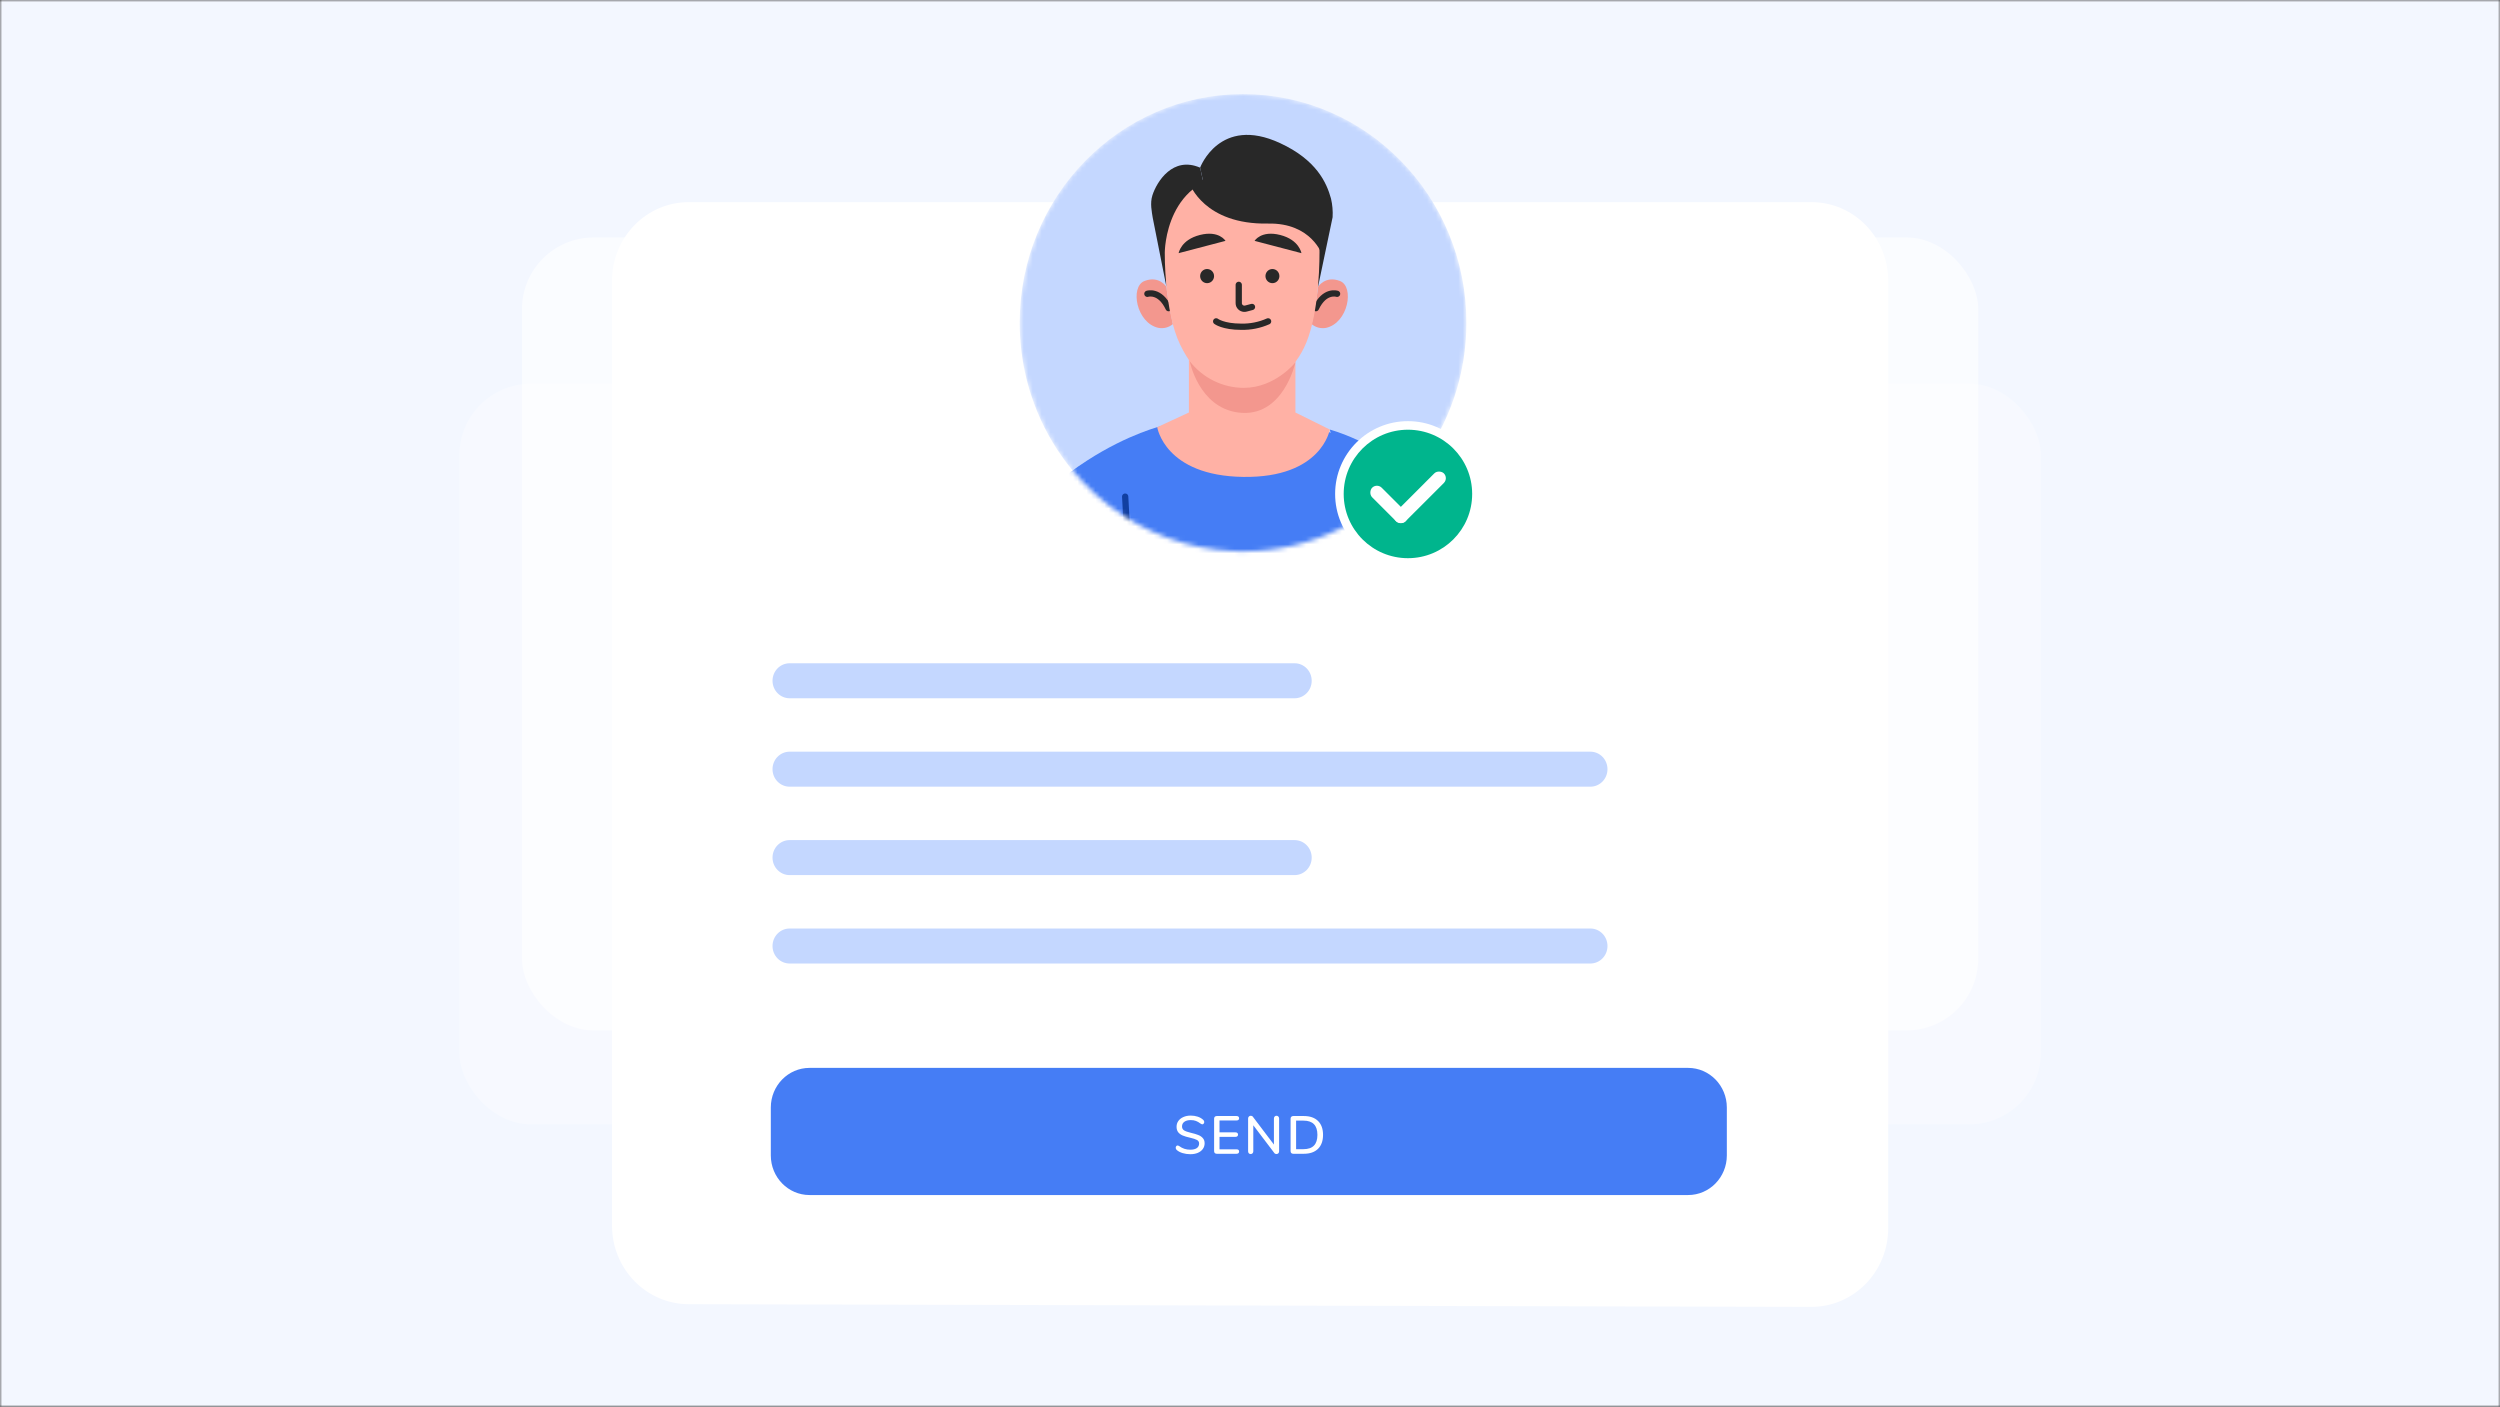 <svg width="558" height="314" viewBox="0 0 558 314" fill="none" xmlns="http://www.w3.org/2000/svg">
<rect x="0" y="0" width="558" height="314" fill="#333333" stroke="none"/>
<mask id="mask0_58331_196906" style="mask-type:alpha" maskUnits="userSpaceOnUse" x="0" y="0" width="558" height="314">
<path d="M558 0H0V314H558V0Z" fill="#F3F7FF"/>
</mask>
<g mask="url(#mask0_58331_196906)">
<path d="M558 0H0V314H558V0Z" fill="#F3F7FF"/>
<rect opacity="0.3" x="102.522" y="85.636" width="353.003" height="165.326" rx="16" fill="white"/>
<rect opacity="0.6" x="116.502" y="53" width="325.042" height="177" rx="16" fill="white"/>
<path d="M153.696 291.097L404.267 291.695C406.521 291.701 408.754 291.251 410.838 290.372C412.923 289.493 414.817 288.202 416.413 286.572C418.009 284.943 419.275 283.007 420.139 280.876C421.003 278.745 421.448 276.46 421.448 274.153V62.655C421.448 58.003 419.642 53.541 416.428 50.252C413.214 46.962 408.855 45.114 404.31 45.114H153.737C149.192 45.114 144.833 46.962 141.619 50.252C138.405 53.541 136.599 58.003 136.599 62.655V273.543C136.596 278.19 138.395 282.649 141.6 285.94C144.806 289.231 149.156 291.086 153.696 291.097Z" fill="white"/>
<path d="M376.789 238.353H180.687C175.915 238.353 172.046 242.313 172.046 247.198V257.888C172.046 262.773 175.915 266.733 180.687 266.733H376.789C381.561 266.733 385.43 262.773 385.43 257.888V247.198C385.43 242.313 381.561 238.353 376.789 238.353Z" fill="#457DF5"/>
<path d="M265.681 257.619C265.075 257.619 264.498 257.535 263.948 257.368C263.406 257.2 262.971 256.969 262.645 256.674C262.493 256.547 262.418 256.383 262.418 256.184C262.418 256.041 262.457 255.921 262.537 255.826C262.617 255.722 262.712 255.67 262.824 255.67C262.936 255.67 263.071 255.722 263.23 255.826C263.94 256.352 264.749 256.614 265.657 256.614C266.295 256.614 266.785 256.495 267.127 256.256C267.47 256.017 267.641 255.674 267.641 255.228C267.641 254.877 267.482 254.614 267.163 254.439C266.844 254.264 266.334 254.096 265.633 253.937C264.964 253.793 264.414 253.63 263.984 253.447C263.553 253.264 263.215 253.016 262.967 252.706C262.728 252.387 262.609 251.985 262.609 251.498C262.609 251.012 262.74 250.582 263.003 250.207C263.274 249.825 263.649 249.53 264.127 249.323C264.605 249.108 265.151 249 265.765 249C266.33 249 266.852 249.08 267.33 249.239C267.809 249.399 268.215 249.634 268.55 249.944C268.709 250.08 268.789 250.243 268.789 250.435C268.789 250.57 268.745 250.69 268.657 250.793C268.578 250.897 268.482 250.949 268.37 250.949C268.267 250.949 268.135 250.897 267.976 250.793C267.609 250.514 267.263 250.315 266.936 250.195C266.617 250.068 266.231 250.004 265.777 250.004C265.163 250.004 264.685 250.132 264.342 250.387C263.999 250.634 263.828 250.98 263.828 251.427C263.828 251.809 263.98 252.1 264.282 252.299C264.585 252.491 265.071 252.666 265.741 252.825C266.442 252.985 267.008 253.152 267.438 253.327C267.876 253.495 268.223 253.73 268.478 254.033C268.741 254.327 268.872 254.71 268.872 255.18C268.872 255.658 268.737 256.085 268.466 256.459C268.203 256.826 267.829 257.113 267.342 257.32C266.864 257.519 266.31 257.619 265.681 257.619Z" fill="white"/>
<path d="M271.597 257.523C271.406 257.523 271.255 257.471 271.143 257.368C271.039 257.256 270.988 257.109 270.988 256.925V249.693C270.988 249.51 271.039 249.367 271.143 249.263C271.255 249.152 271.406 249.096 271.597 249.096H275.996C276.179 249.096 276.319 249.14 276.415 249.227C276.518 249.315 276.57 249.438 276.57 249.598C276.57 249.757 276.518 249.881 276.415 249.968C276.319 250.048 276.179 250.088 275.996 250.088H272.195V252.742H275.757C275.94 252.742 276.08 252.785 276.176 252.873C276.279 252.961 276.331 253.084 276.331 253.244C276.331 253.403 276.279 253.527 276.176 253.614C276.08 253.702 275.94 253.746 275.757 253.746H272.195V256.531H275.996C276.379 256.531 276.57 256.694 276.57 257.021C276.57 257.18 276.518 257.304 276.415 257.391C276.319 257.479 276.179 257.523 275.996 257.523H271.597Z" fill="white"/>
<path d="M284.913 249.036C285.088 249.036 285.228 249.096 285.331 249.215C285.443 249.327 285.499 249.474 285.499 249.658V256.961C285.499 257.144 285.443 257.296 285.331 257.415C285.22 257.527 285.076 257.583 284.901 257.583C284.694 257.583 284.535 257.503 284.423 257.344L279.737 251.164V256.961C279.737 257.144 279.681 257.296 279.57 257.415C279.466 257.527 279.327 257.583 279.151 257.583C278.976 257.583 278.837 257.527 278.733 257.415C278.629 257.304 278.578 257.152 278.578 256.961V249.658C278.578 249.474 278.633 249.327 278.745 249.215C278.857 249.096 279 249.036 279.175 249.036C279.383 249.036 279.542 249.116 279.653 249.275L284.339 255.467V249.658C284.339 249.474 284.391 249.327 284.495 249.215C284.598 249.096 284.738 249.036 284.913 249.036Z" fill="white"/>
<path d="M288.668 257.523C288.477 257.523 288.326 257.471 288.214 257.368C288.111 257.256 288.059 257.109 288.059 256.925V249.693C288.059 249.51 288.111 249.367 288.214 249.263C288.326 249.152 288.477 249.096 288.668 249.096H291.011C292.374 249.096 293.43 249.462 294.179 250.195C294.928 250.929 295.303 251.965 295.303 253.303C295.303 254.642 294.928 255.682 294.179 256.423C293.43 257.156 292.374 257.523 291.011 257.523H288.668ZM290.94 256.495C293.011 256.495 294.047 255.431 294.047 253.303C294.047 251.184 293.011 250.124 290.94 250.124H289.29V256.495H290.94Z" fill="white"/>
<path d="M288.956 148.041H176.242C174.135 148.041 172.427 149.79 172.427 151.946V151.948C172.427 154.105 174.135 155.853 176.242 155.853H288.956C291.063 155.853 292.771 154.105 292.771 151.948V151.946C292.771 149.79 291.063 148.041 288.956 148.041Z" fill="#C4D7FF"/>
<path d="M354.975 167.776H176.242C174.135 167.776 172.427 169.524 172.427 171.681V171.683C172.427 173.839 174.135 175.588 176.242 175.588H354.975C357.082 175.588 358.79 173.839 358.79 171.683V171.681C358.79 169.524 357.082 167.776 354.975 167.776Z" fill="#C4D7FF"/>
<path d="M288.956 187.51H176.242C174.135 187.51 172.427 189.258 172.427 191.415V191.417C172.427 193.574 174.135 195.322 176.242 195.322H288.956C291.063 195.322 292.771 193.574 292.771 191.417V191.415C292.771 189.258 291.063 187.51 288.956 187.51Z" fill="#C4D7FF"/>
<path d="M354.975 207.245H176.242C174.135 207.245 172.427 208.993 172.427 211.15V211.152C172.427 213.308 174.135 215.057 176.242 215.057H354.975C357.082 215.057 358.79 213.308 358.79 211.152V211.15C358.79 208.993 357.082 207.245 354.975 207.245Z" fill="#C4D7FF"/>
<mask id="mask1_58331_196906" style="mask-type:alpha" maskUnits="userSpaceOnUse" x="227" y="21" width="101" height="103">
<path d="M327.299 72.036C327.317 83.426 323.594 94.492 316.729 103.456C312.072 109.569 306.112 114.512 299.305 117.91C292.497 121.308 285.022 123.07 277.449 123.062C276.753 123.062 276.061 123.047 275.371 123.018C265.292 122.582 255.578 119.03 247.511 112.83C239.443 106.629 233.402 98.072 230.182 88.285C229.884 87.382 229.612 86.467 229.365 85.541C229.276 85.207 229.194 84.873 229.108 84.537C228.103 80.45 227.596 76.251 227.599 72.036C227.599 43.855 249.916 21.011 277.449 21.011C304.981 21.011 327.299 43.855 327.299 72.036Z" fill="#D9EDF9"/>
</mask>
<g mask="url(#mask1_58331_196906)">
<path d="M327.299 72.036C327.317 83.426 323.594 94.492 316.729 103.456C312.072 109.569 306.112 114.512 299.305 117.91C292.497 121.308 285.022 123.07 277.449 123.062C276.753 123.062 276.061 123.047 275.371 123.018C265.292 122.582 255.578 119.03 247.511 112.83C239.443 106.629 233.402 98.072 230.182 88.285C229.884 87.382 229.612 86.467 229.365 85.541C229.276 85.207 229.194 84.873 229.108 84.537C228.103 80.45 227.596 76.251 227.599 72.036C227.599 43.855 249.916 21.011 277.449 21.011C304.981 21.011 327.299 43.855 327.299 72.036Z" fill="#C4D7FF"/>
<path d="M296.813 95.881C296.813 95.881 335.364 105.725 342.321 155.425C342.321 155.425 323.468 163.733 304.572 160.157L308.819 143.535L296.813 95.881Z" fill="#457DF5"/>
<path d="M259.486 95.017C259.486 95.017 229.57 101.87 213.66 137.198C213.66 137.198 223.292 151.942 238.749 158.497L249.09 145.63L259.486 95.017Z" fill="#457DF5"/>
<path d="M259.171 95.525C252.057 99.428 245.567 104.513 239.943 110.589L242.268 220.403H316.688L316.447 111.158C316.447 111.158 307.065 101.338 296.897 96.557C288.263 92.463 267.57 90.923 259.171 95.525Z" fill="#457DF5"/>
<path d="M305.142 145.756L306.097 111.977" stroke="#113FA1" stroke-width="1.4" stroke-linecap="round" stroke-linejoin="round"/>
<path d="M252.73 140.129L251.139 110.845" stroke="#113FA1" stroke-width="1.4" stroke-linecap="round" stroke-linejoin="round"/>
<path d="M260.348 64.029L257.288 48.6C257.111 47.357 256.633 45.404 257.221 43.582C258.194 40.566 261.767 34.776 267.874 37.425L269.196 43.538C269.196 43.538 262.851 44.838 260.305 53.264L260.348 64.029Z" fill="#282828"/>
<path d="M267.416 40.591C267.306 42.618 265.544 51.492 259.357 54.726C259.357 54.701 253.93 42.885 267.416 40.591Z" fill="#282828"/>
<path d="M289.139 92.069V65.864H265.366V92.069L258.292 95.346C258.292 95.346 259.951 106.204 277.5 106.447C295.05 106.689 296.812 95.875 296.812 95.875L289.139 92.069Z" fill="#FFB1A5"/>
<path d="M267.87 37.407C267.87 37.407 272.233 25.709 285.683 31.928C293.828 35.69 296.086 40.74 297.077 44.316C297.397 45.679 297.519 47.083 297.438 48.482L294.183 64.029L281.479 42.543L269.192 43.507L267.87 37.407Z" fill="#282828"/>
<path d="M294.183 64.029C294.183 64.029 295.786 61.442 299.078 62.717C302.37 63.992 300.914 72.144 295.933 73.189C295.376 73.288 294.804 73.264 294.257 73.118C293.71 72.972 293.2 72.708 292.763 72.343C292.763 72.343 293.993 66.299 294.183 64.029Z" fill="#F3978E"/>
<path d="M298.435 65.577C298.435 65.577 295.669 64.638 293.705 68.78" stroke="#282828" stroke-width="1.4" stroke-linecap="round" stroke-linejoin="round"/>
<path d="M260.349 64.029C260.349 64.029 258.746 61.442 255.454 62.717C252.162 63.992 253.618 72.144 258.605 73.189C259.162 73.288 259.734 73.264 260.281 73.118C260.828 72.972 261.338 72.708 261.775 72.343C261.775 72.343 260.545 66.299 260.349 64.029Z" fill="#F3978E"/>
<path d="M256.096 65.577C256.096 65.577 258.868 64.638 260.832 68.78" stroke="#282828" stroke-width="1.4" stroke-linecap="round" stroke-linejoin="round"/>
<path d="M294.514 56.274C294.514 61.187 294.043 71.479 291.069 77.585C288.279 83.319 283.659 86.403 277.607 86.584C271.555 86.764 267.039 84.401 263.423 76.957C259.807 69.514 259.978 56.361 259.978 56.361C259.978 56.361 259.978 38.794 277.062 38.794C295.047 38.794 294.514 56.274 294.514 56.274Z" fill="#FFB1A5"/>
<path d="M265.544 80.626C265.544 80.626 267.539 90.887 276.326 92.069C286.441 93.424 289.139 80.875 289.139 80.875C289.139 80.875 284.666 86.565 277.599 86.572C275.279 86.563 272.991 86.024 270.905 84.995C268.818 83.966 266.986 82.473 265.544 80.626Z" fill="#F3978E"/>
<path d="M276.488 63.579V67.646C276.487 67.817 276.518 67.985 276.58 68.144C276.707 68.433 276.932 68.665 277.215 68.798C277.497 68.93 277.817 68.954 278.116 68.865L279.444 68.511" stroke="#282828" stroke-width="1.4" stroke-linecap="round" stroke-linejoin="round"/>
<path d="M270.979 61.622C270.979 61.935 270.888 62.24 270.717 62.5C270.546 62.76 270.303 62.962 270.019 63.082C269.735 63.201 269.423 63.232 269.121 63.172C268.82 63.111 268.543 62.96 268.326 62.739C268.108 62.518 267.96 62.237 267.9 61.93C267.84 61.624 267.871 61.306 267.989 61.018C268.106 60.729 268.306 60.483 268.561 60.309C268.817 60.135 269.117 60.043 269.425 60.043C269.629 60.043 269.831 60.084 270.019 60.163C270.208 60.242 270.379 60.359 270.524 60.505C270.668 60.652 270.782 60.826 270.861 61.018C270.939 61.209 270.979 61.415 270.979 61.622Z" fill="#282828"/>
<path d="M285.56 61.622C285.56 61.935 285.469 62.24 285.298 62.5C285.127 62.76 284.885 62.962 284.601 63.082C284.317 63.201 284.004 63.232 283.703 63.172C283.401 63.111 283.124 62.96 282.907 62.739C282.69 62.518 282.541 62.237 282.482 61.93C282.422 61.624 282.452 61.306 282.57 61.018C282.688 60.729 282.887 60.483 283.142 60.309C283.398 60.135 283.699 60.043 284.006 60.043C284.418 60.043 284.813 60.209 285.105 60.505C285.396 60.802 285.56 61.203 285.56 61.622Z" fill="#282828"/>
<path d="M280.023 53.762L290.481 56.504C290.481 56.504 290.01 53.526 285.733 52.444C281.455 51.361 280.023 53.762 280.023 53.762Z" fill="#282828"/>
<path d="M273.53 53.762L263.072 56.504C263.072 56.504 263.543 53.526 267.82 52.444C272.098 51.361 273.53 53.762 273.53 53.762Z" fill="#282828"/>
<path d="M271.448 71.728C271.448 71.728 272.99 72.928 277.047 72.928C279.106 72.975 281.151 72.565 283.038 71.728" stroke="#282828" stroke-width="1.4" stroke-linecap="round" stroke-linejoin="round"/>
<path d="M265.544 41.02C265.544 41.02 268.72 50.18 283.045 49.9C292.774 49.707 295.099 56.865 295.099 56.865C295.099 56.865 293.404 40.871 292.958 41.02C292.511 41.169 278.149 37.121 278.149 37.121L265.544 41.02Z" fill="#282828"/>
</g>
<circle cx="314.25" cy="110.25" r="16.25" fill="white"/>
<circle cx="314.25" cy="110.25" r="14.338" fill="#00B58D"/>
<rect x="307.329" y="107.792" width="10.565" height="3.019" rx="1.509" transform="rotate(45 307.329 107.792)" fill="white"/>
<rect x="310.531" y="115.263" width="15.093" height="3.019" rx="1.509" transform="rotate(-45 310.531 115.263)" fill="white"/>
</g>
</svg>
